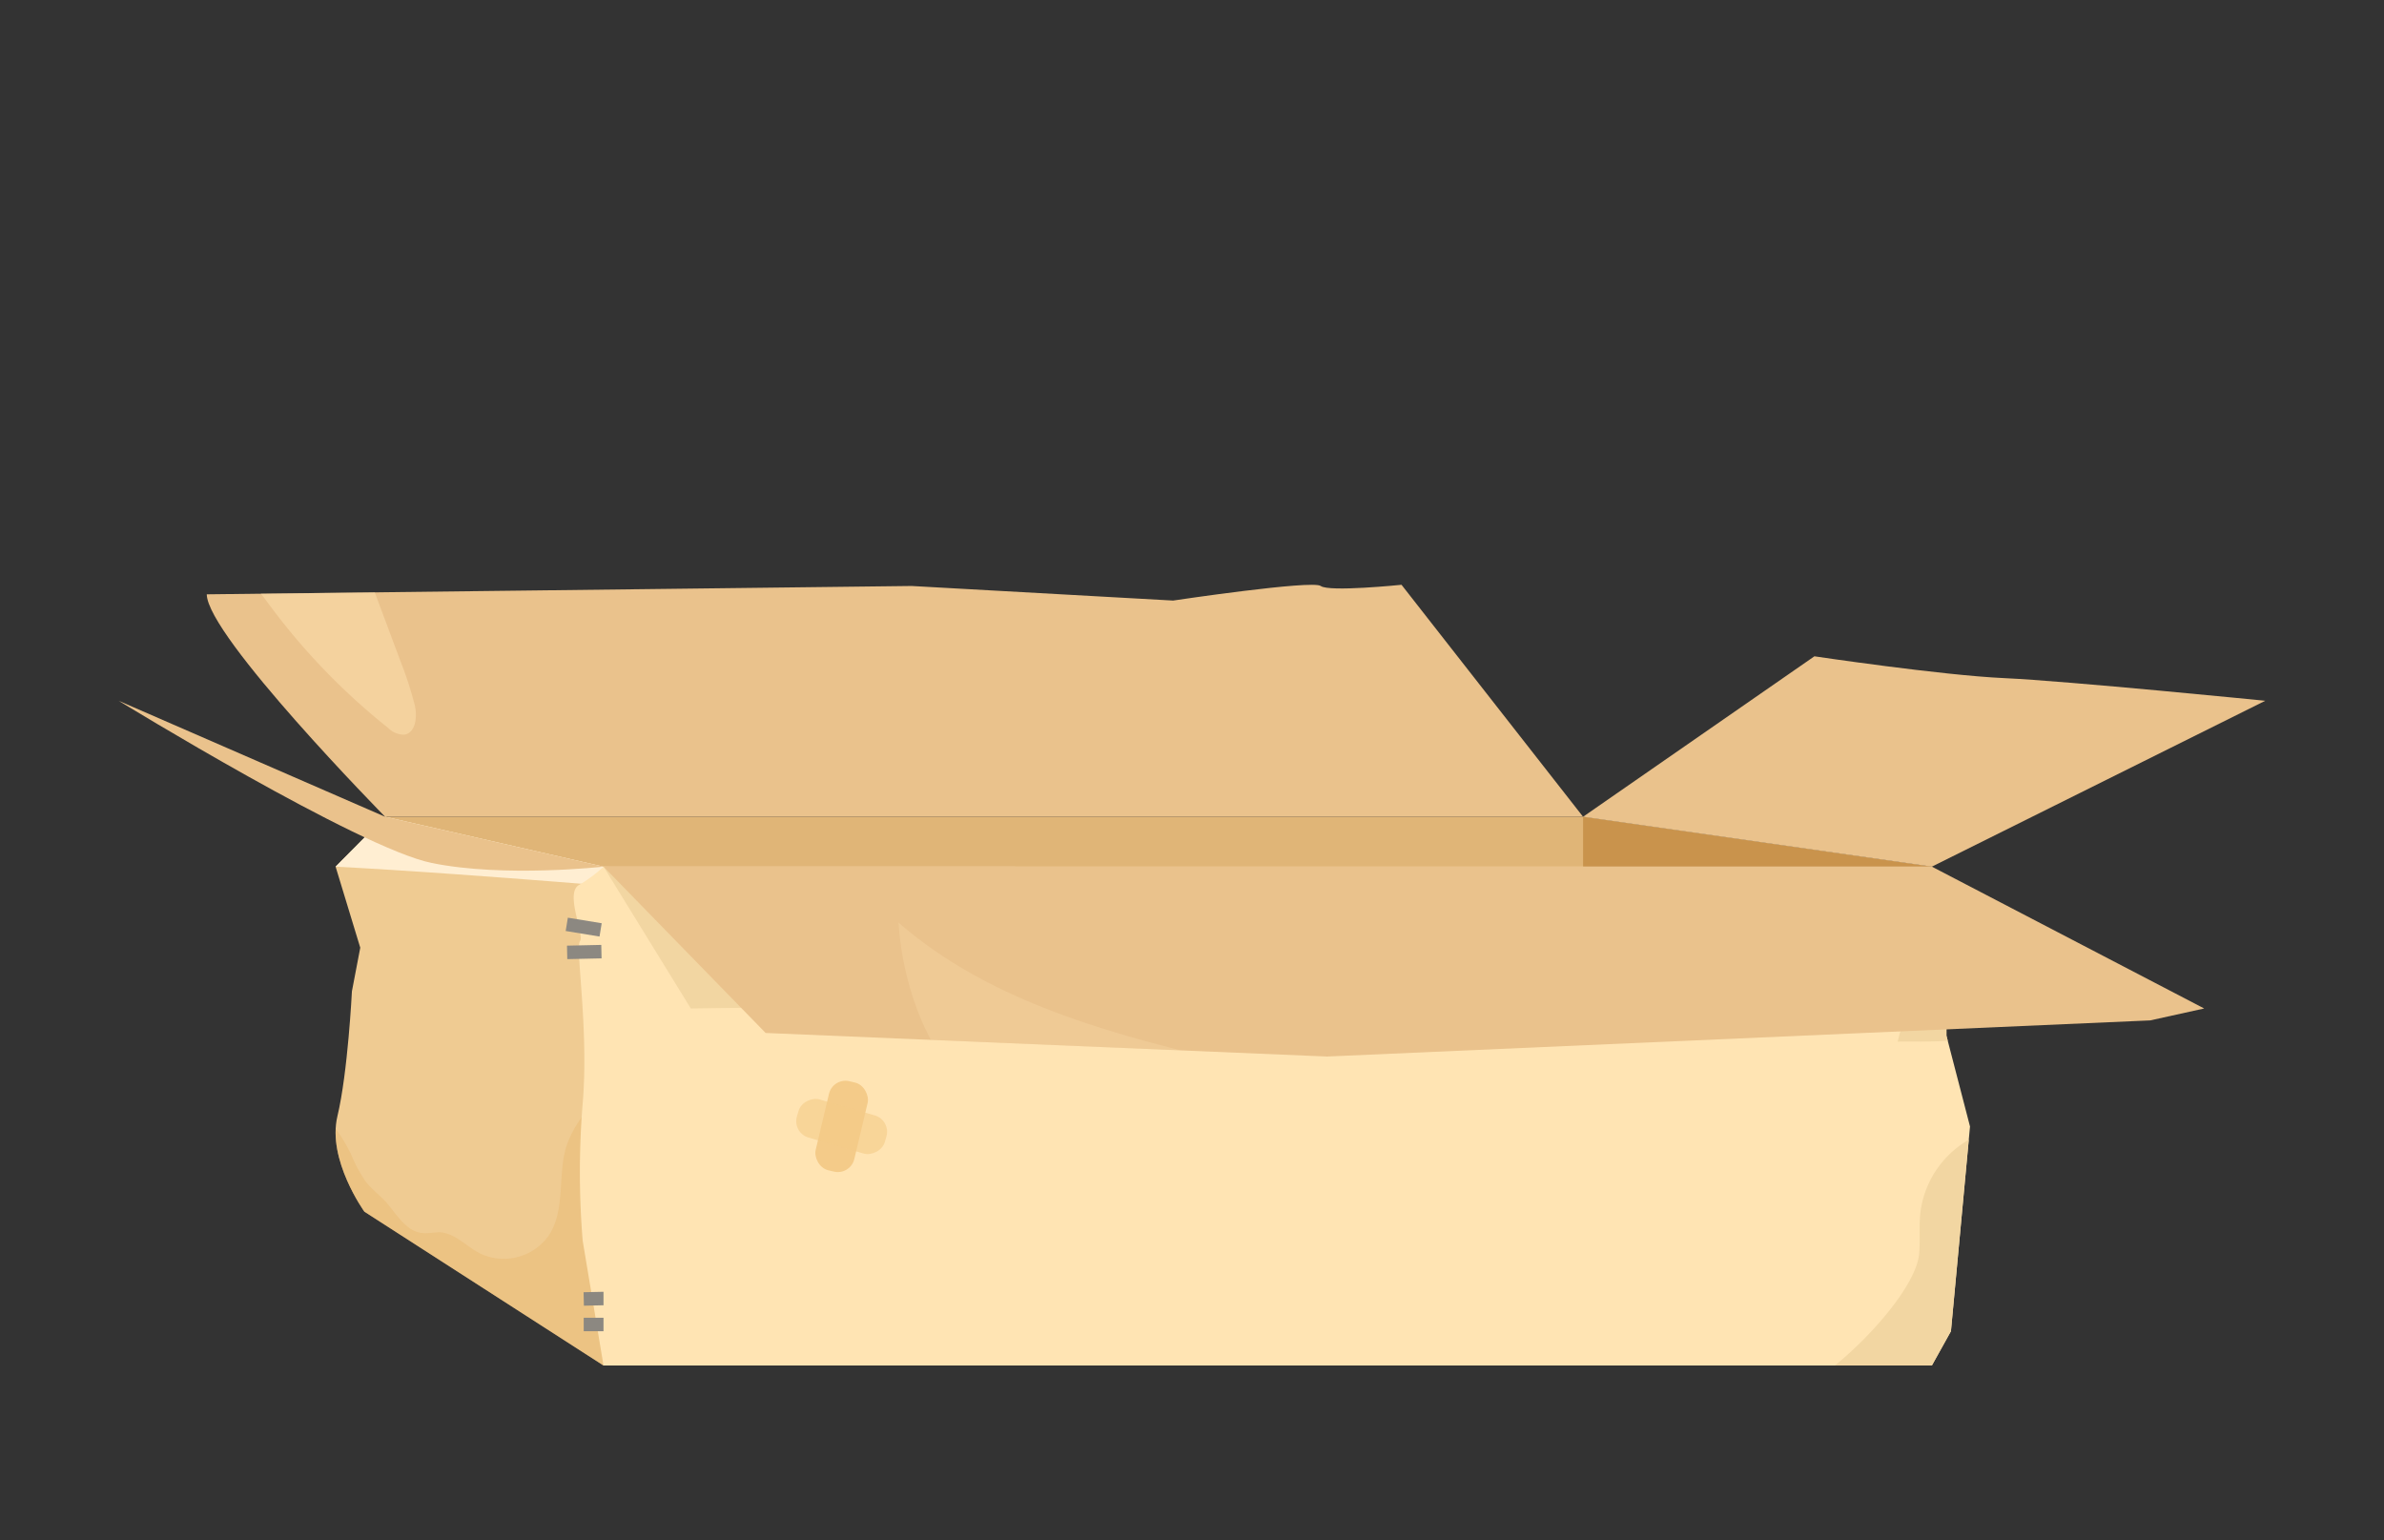 <svg id="Layer_1" data-name="Layer 1" xmlns="http://www.w3.org/2000/svg" xmlns:xlink="http://www.w3.org/1999/xlink" viewBox="0 0 260 168"><rect x="0" y="0" width="260" height="168" fill="#333333" stroke="none"/><defs><style>.cls-1{fill:#eac28c;}.cls-2{fill:#e0b577;}.cls-3{fill:#efcb92;}.cls-18,.cls-4,.cls-6{fill:#ffe4b3;}.cls-5{clip-path:url(#clip-path);}.cls-6{opacity:0.47;}.cls-7{clip-path:url(#clip-path-2);}.cls-8{fill:#c9934c;}.cls-9{clip-path:url(#clip-path-3);}.cls-10{fill:#eaba75;opacity:0.51;}.cls-11{fill:#ffeed2;}.cls-12{fill:#8c8881;}.cls-13{clip-path:url(#clip-path-4);}.cls-14{fill:#f2d6a2;}.cls-15,.cls-16{fill:#f4cb89;}.cls-16{opacity:0.61;}.cls-17{clip-path:url(#clip-path-5);}.cls-18{opacity:0.23;}</style><clipPath id="clip-path"><path class="cls-1" d="M42,89.08S22.59,69.35,22.55,64.82l76.87-.91,28.52,1.59s15.19-2.27,16.1-1.59,8.81-.13,8.81-.13l19.8,25.3Z"/></clipPath><clipPath id="clip-path-2"><polygon class="cls-2" points="42.01 89.08 172.65 89.08 210.69 94.52 175.55 127.17 63.55 120.36 42.01 89.08"/></clipPath><clipPath id="clip-path-3"><path class="cls-3" d="M65.82,148.93,39.74,132.15s-4.08-5.66-2.94-10.42,1.58-13.61,1.58-13.61l.91-4.76L36.6,94.52,42,89.08l23.81,5.44,4.76,27.21Z"/></clipPath><clipPath id="clip-path-4"><polygon class="cls-4" points="212.28 112.96 212.28 101.11 210.69 94.52 65.82 94.52 65.82 148.93 210.69 148.93 212.77 145.19 214.85 122.86 212.28 112.96"/></clipPath><clipPath id="clip-path-5"><polygon class="cls-1" points="65.82 94.52 83.5 112.66 144.72 115.23 234.5 111.29 240.39 109.99 210.69 94.52 142.68 94.52 65.82 94.52"/></clipPath></defs><path class="cls-1" d="M42,89.08S22.59,69.35,22.55,64.82l76.87-.91,28.52,1.59s15.19-2.27,16.1-1.59,8.81-.13,8.81-.13l19.8,25.3Z"/><g class="cls-5"><path class="cls-6" d="M25.58,63c1.55,0,2.67,1.44,3.59,2.69A71.41,71.41,0,0,0,42.33,79.39a2.44,2.44,0,0,0,1.73.74c1.29-.15,1.47-2,1.17-3.24a40.21,40.21,0,0,0-1.55-4.77l-3.53-9.45a8,8,0,0,0-2.39-3.9,5.46,5.46,0,0,0-4.4-.68A16,16,0,0,0,29.19,60"/></g><polygon class="cls-2" points="42.01 89.08 172.65 89.08 210.69 94.52 175.55 127.17 63.55 120.36 42.01 89.08"/><g class="cls-7"><rect class="cls-8" x="172.65" y="83.64" width="50.97" height="81.62"/></g><path class="cls-3" d="M65.82,148.93,39.74,132.15s-4.08-5.66-2.94-10.42,1.58-13.61,1.58-13.61l.91-4.76L36.6,94.52,42,89.08l23.81,5.44,4.76,27.21Z"/><g class="cls-9"><path class="cls-10" d="M73,115.51a35.62,35.62,0,0,0-6.75,3.63,11.89,11.89,0,0,0-4.52,6c-.9,3.13-.08,6.77-1.82,9.52a6,6,0,0,1-7.65,2c-1.45-.77-2.67-2.18-4.31-2.26-.64,0-1.27.15-1.9.08-1.77-.18-2.75-2-3.94-3.36-.72-.79-1.6-1.44-2.25-2.28a16.7,16.7,0,0,1-1.6-3,18.63,18.63,0,0,0-3.42-4.84,112.32,112.32,0,0,1-2.6,26.24,1.1,1.1,0,0,0,0,.89,1.06,1.06,0,0,0,.33.26,49.21,49.21,0,0,0,18.78,6.18,147.91,147.91,0,0,0,19.86.93c1.48,0,3.22-.13,4-1.4a4.38,4.38,0,0,0,.45-2c.7-10.34,1.4-20.75.17-31a5.78,5.78,0,0,0-.7-2.46c-.49-.75-1.31-1.26-1.69-2.07"/><path class="cls-11" d="M26.59,94.52c.08-.12.55-.19,1.36-.22,6.88-.29,37.58,2.26,37.58,2.26l8.22-10.43L29.32,78.88l-4.77,6.57"/></g><path class="cls-4" d="M65.82,148.93l-2.27-13.6a91.63,91.63,0,0,1,0-15c.68-8.16-.83-17-.3-17.68s-1.67-5.21-.12-6.12a15.19,15.19,0,0,0,2.69-2h44.89l13.6,35.14Z"/><rect class="cls-12" x="63.66" y="143.72" width="3.74" height="1.47"/><rect class="cls-12" x="63.66" y="140.88" width="3.74" height="1.47" transform="translate(134.16 281.77) rotate(178.74)"/><rect class="cls-12" x="61.85" y="103.1" width="3.74" height="1.47" transform="translate(129.71 206.24) rotate(178.74)"/><rect class="cls-12" x="61.79" y="100.38" width="3.74" height="1.47" transform="translate(110.14 211.19) rotate(-170.7)"/><polygon class="cls-4" points="212.28 112.96 212.28 101.11 210.69 94.52 65.82 94.52 65.82 148.93 210.69 148.93 212.77 145.19 214.85 122.86 212.28 112.96"/><g class="cls-13"><path class="cls-14" d="M216.44,123.51a10.68,10.68,0,0,0-7,8.72c-.17,1.5,0,3-.14,4.53-.45,4.85-10.65,14.84-15.43,15.8,6.56,5.15,19.42,4.64,26,9.79q2.69-18.48,6-36.85a18.6,18.6,0,0,1-4-3.64"/><path class="cls-14" d="M212.9,102c.88-1.43,1.87-3,3.44-3.54,2.17,2.46,4.1,10.69,1.54,13.36-2.08,2.16-8.22,1.72-10.92,1.78C207.87,109.51,210.73,105.54,212.9,102Z"/></g><rect class="cls-15" x="89.62" y="117.87" width="4.33" height="9.98" rx="1.85" transform="translate(30.83 -17.87) rotate(13.34)"/><rect class="cls-16" x="89.62" y="117.87" width="4.33" height="9.98" rx="1.85" transform="translate(-51.75 176.85) rotate(-73.85)"/><rect class="cls-15" x="190.84" y="103.13" width="4.33" height="9.98" rx="1.85" transform="matrix(0.97, 0.23, -0.23, 0.97, 30.16, -41.62)"/><rect class="cls-16" x="190.84" y="103.13" width="4.33" height="9.98" rx="1.85" transform="translate(35.46 263.44) rotate(-73.85)"/><polygon class="cls-14" points="65.82 94.52 75.34 109.99 212.28 108.12 178.04 96.93 65.82 94.52"/><polygon class="cls-1" points="65.82 94.52 83.5 112.66 144.72 115.23 234.5 111.29 240.39 109.99 210.69 94.52 142.68 94.52 65.82 94.52"/><g class="cls-17"><path class="cls-18" d="M98,100.62c10.32,9,24.23,12.44,37.56,15.58a76.09,76.09,0,0,0,10.35,2c-2.18-.21-6.2,2.17-8.47,2.72a61.7,61.7,0,0,1-8.77,1.45,54.32,54.32,0,0,1-18.33-1.08C102.24,119.14,98.42,108.15,98,100.62Z"/></g><path class="cls-1" d="M172.65,89.08l25.23-17.5s13.87,2.07,20.71,2.38,28.46,2.47,28.46,2.47L210.69,94.52Z"/><path class="cls-1" d="M42,89.08,12.94,76.43S39.15,92.5,47.08,94.12s18.74.4,18.74.4Z"/></svg>
